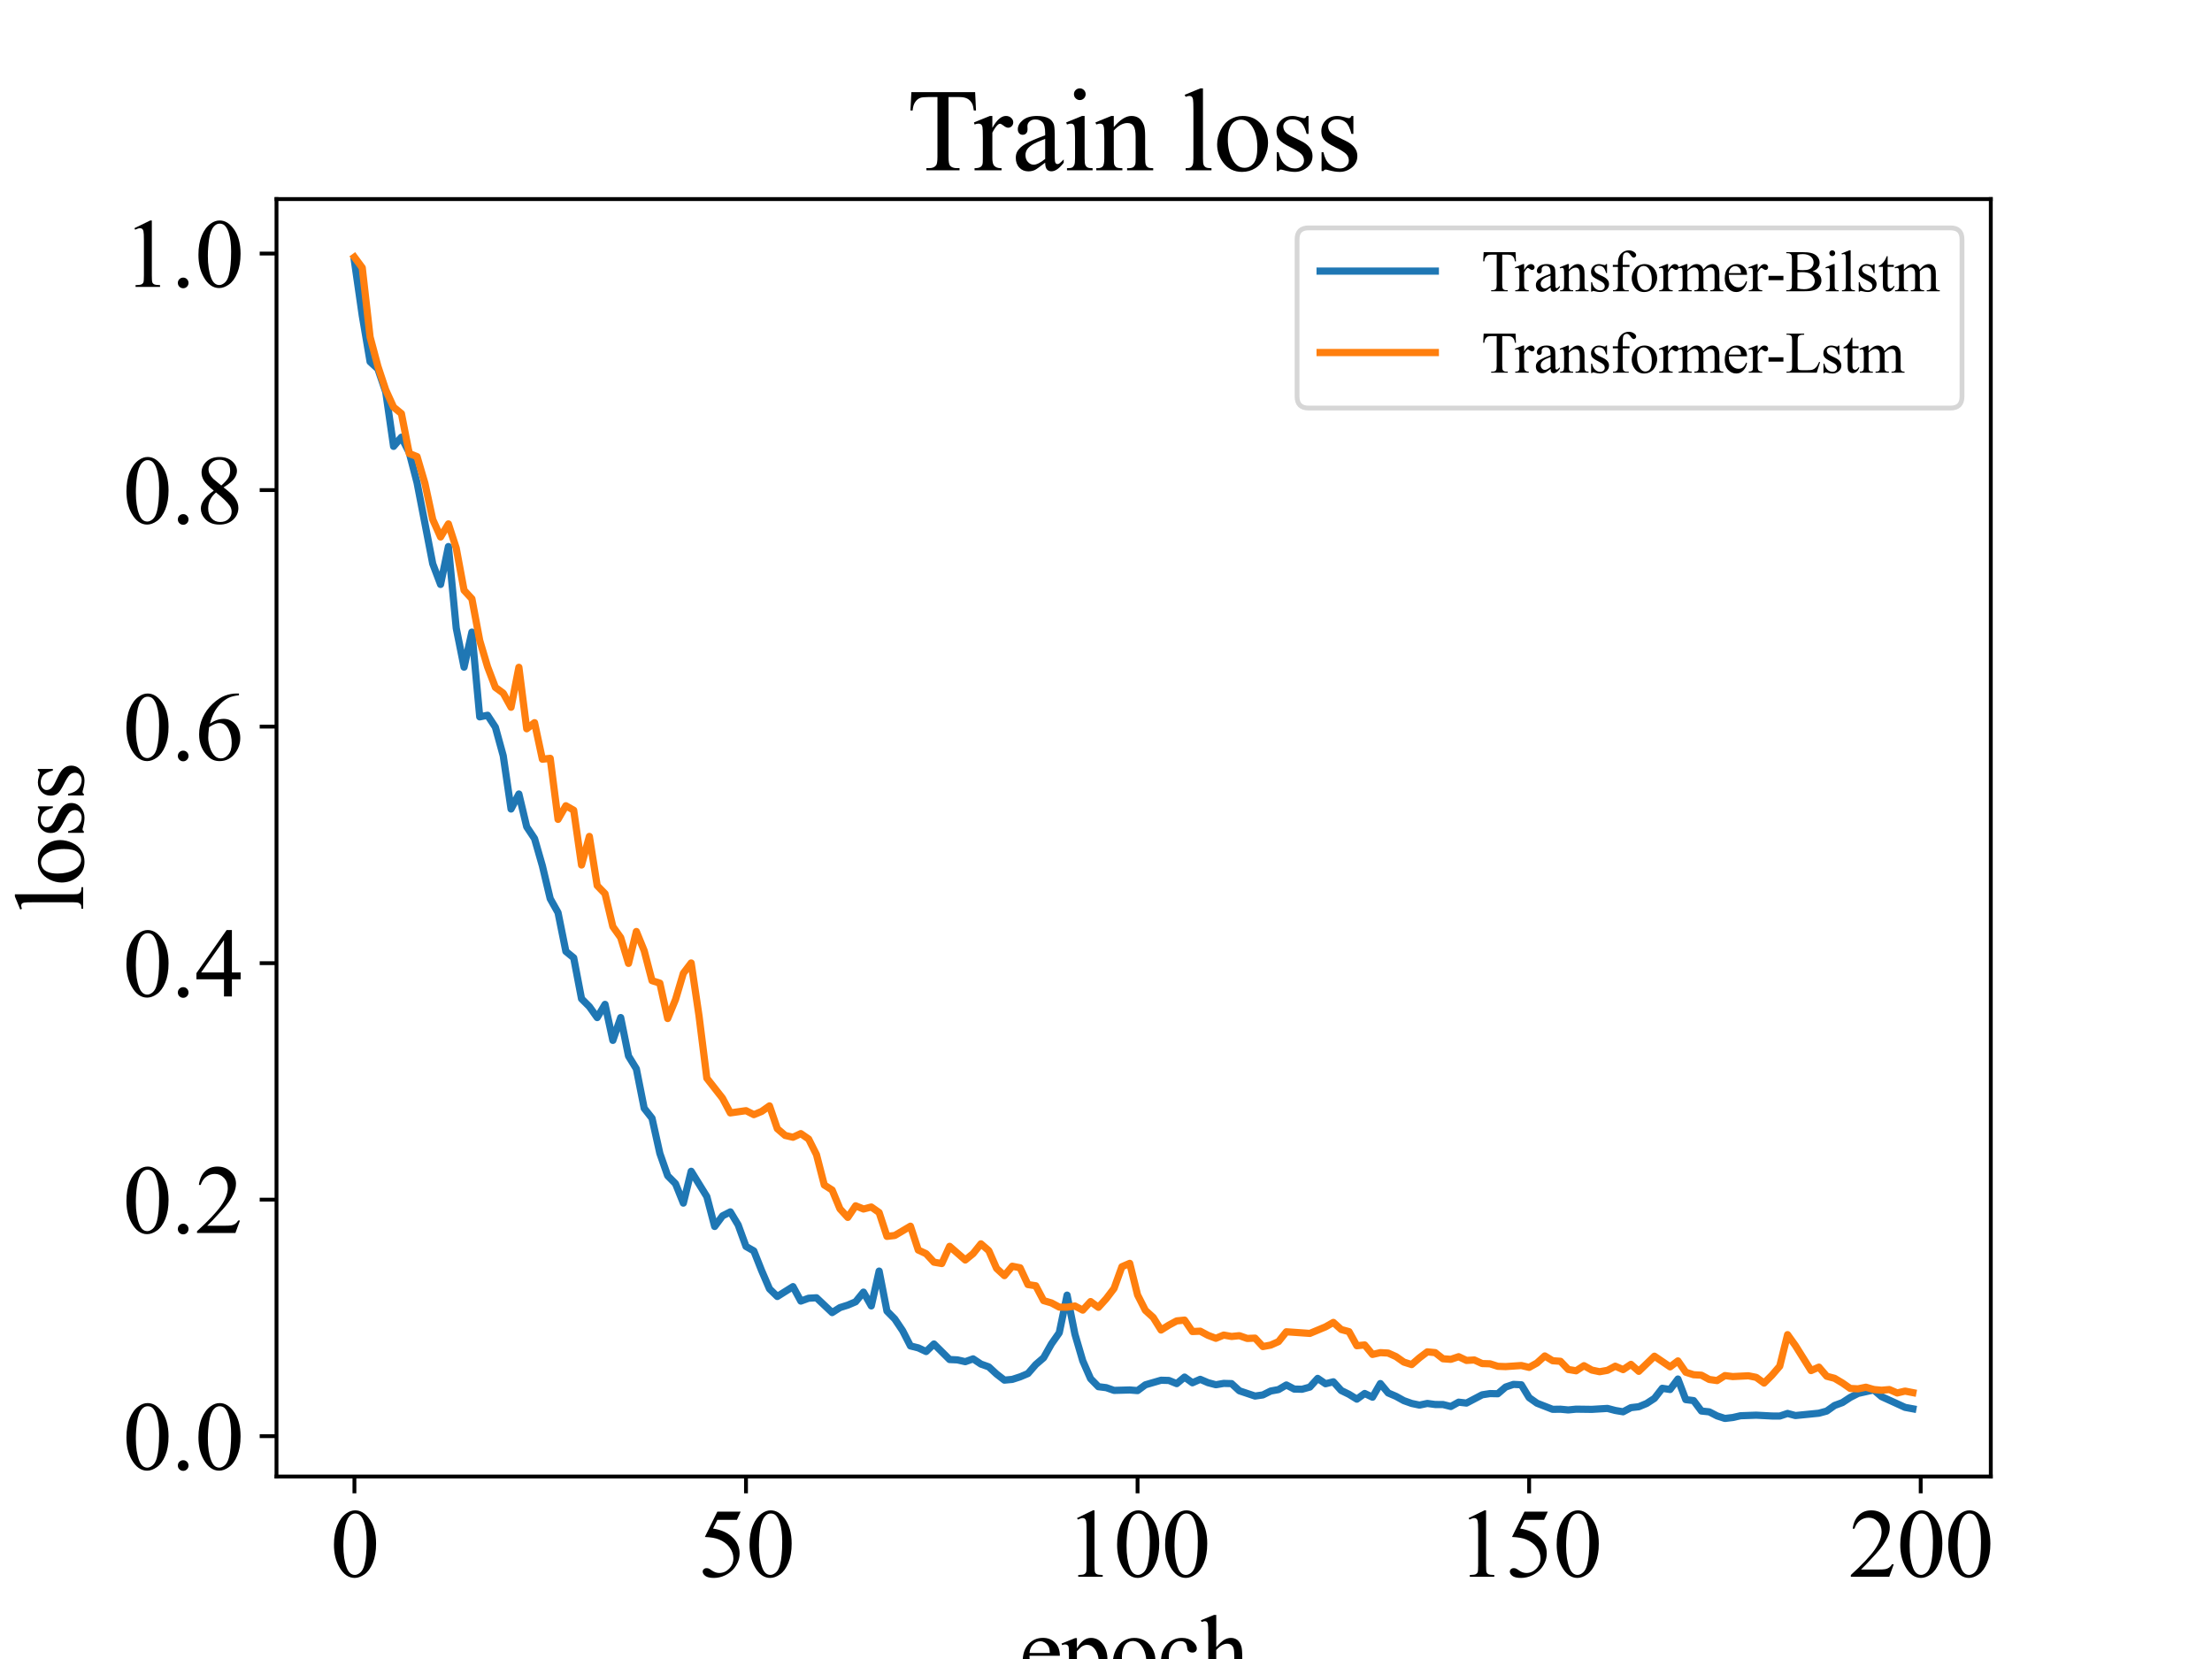 <?xml version="1.0" encoding="utf-8" standalone="no"?>
<!DOCTYPE svg PUBLIC "-//W3C//DTD SVG 1.1//EN"
  "http://www.w3.org/Graphics/SVG/1.1/DTD/svg11.dtd">
<svg xmlns:xlink="http://www.w3.org/1999/xlink" width="460.8pt" height="345.6pt" viewBox="0 0 460.8 345.6" xmlns="http://www.w3.org/2000/svg" version="1.1">
 <defs>
  <style type="text/css">*{stroke-linejoin: round; stroke-linecap: butt}</style>
 </defs>
 <g id="figure_1">
  <g id="patch_1">
   <path d="M 0 345.6 
L 460.8 345.6 
L 460.8 0 
L 0 0 
z
" style="fill: #ffffff"/>
  </g>
  <g id="axes_1">
   <g id="patch_2">
    <path d="M 57.6 307.584 
L 414.72 307.584 
L 414.72 41.472 
L 57.6 41.472 
z
" style="fill: #ffffff"/>
   </g>
   <g id="matplotlib.axis_1">
    <g id="xtick_1">
     <g id="line2d_1">
      <defs>
       <path id="m85b9a4b772" d="M 0 0 
L 0 3.5 
" style="stroke: #000000; stroke-width: 0.8"/>
      </defs>
      <g>
       <use xlink:href="#m85b9a4b772" x="73.833" y="307.584" style="stroke: #000000; stroke-width: 0.8"/>
      </g>
     </g>
     <g id="text_1">
      <!-- 0 -->
      <g transform="translate(68.833 328.471) scale(0.2 -0.2)">
       <defs>
        <path id="TimesNewRomanPSMT-30" d="M 231 2094 
Q 231 2819 450 3342 
Q 669 3866 1031 4122 
Q 1313 4325 1613 4325 
Q 2100 4325 2488 3828 
Q 2972 3213 2972 2159 
Q 2972 1422 2759 906 
Q 2547 391 2217 158 
Q 1888 -75 1581 -75 
Q 975 -75 572 641 
Q 231 1244 231 2094 
z
M 844 2016 
Q 844 1141 1059 588 
Q 1238 122 1591 122 
Q 1759 122 1940 273 
Q 2122 425 2216 781 
Q 2359 1319 2359 2297 
Q 2359 3022 2209 3506 
Q 2097 3866 1919 4016 
Q 1791 4119 1609 4119 
Q 1397 4119 1231 3928 
Q 1006 3669 925 3112 
Q 844 2556 844 2016 
z
" transform="scale(0.016)"/>
       </defs>
       <use xlink:href="#TimesNewRomanPSMT-30"/>
      </g>
     </g>
    </g>
    <g id="xtick_2">
     <g id="line2d_2">
      <g>
       <use xlink:href="#m85b9a4b772" x="155.404" y="307.584" style="stroke: #000000; stroke-width: 0.8"/>
      </g>
     </g>
     <g id="text_2">
      <!-- 50 -->
      <g transform="translate(145.404 328.471) scale(0.2 -0.2)">
       <defs>
        <path id="TimesNewRomanPSMT-35" d="M 2778 4238 
L 2534 3706 
L 1259 3706 
L 981 3138 
Q 1809 3016 2294 2522 
Q 2709 2097 2709 1522 
Q 2709 1188 2573 903 
Q 2438 619 2231 419 
Q 2025 219 1772 97 
Q 1413 -75 1034 -75 
Q 653 -75 479 54 
Q 306 184 306 341 
Q 306 428 378 495 
Q 450 563 559 563 
Q 641 563 702 538 
Q 763 513 909 409 
Q 1144 247 1384 247 
Q 1750 247 2026 523 
Q 2303 800 2303 1197 
Q 2303 1581 2056 1914 
Q 1809 2247 1375 2428 
Q 1034 2569 447 2591 
L 1259 4238 
L 2778 4238 
z
" transform="scale(0.016)"/>
       </defs>
       <use xlink:href="#TimesNewRomanPSMT-35"/>
       <use xlink:href="#TimesNewRomanPSMT-30" x="50"/>
      </g>
     </g>
    </g>
    <g id="xtick_3">
     <g id="line2d_3">
      <g>
       <use xlink:href="#m85b9a4b772" x="236.976" y="307.584" style="stroke: #000000; stroke-width: 0.8"/>
      </g>
     </g>
     <g id="text_3">
      <!-- 100 -->
      <g transform="translate(221.976 328.471) scale(0.2 -0.2)">
       <defs>
        <path id="TimesNewRomanPSMT-31" d="M 750 3822 
L 1781 4325 
L 1884 4325 
L 1884 747 
Q 1884 391 1914 303 
Q 1944 216 2037 169 
Q 2131 122 2419 116 
L 2419 0 
L 825 0 
L 825 116 
Q 1125 122 1212 167 
Q 1300 213 1334 289 
Q 1369 366 1369 747 
L 1369 3034 
Q 1369 3497 1338 3628 
Q 1316 3728 1258 3775 
Q 1200 3822 1119 3822 
Q 1003 3822 797 3725 
L 750 3822 
z
" transform="scale(0.016)"/>
       </defs>
       <use xlink:href="#TimesNewRomanPSMT-31"/>
       <use xlink:href="#TimesNewRomanPSMT-30" x="50"/>
       <use xlink:href="#TimesNewRomanPSMT-30" x="100"/>
      </g>
     </g>
    </g>
    <g id="xtick_4">
     <g id="line2d_4">
      <g>
       <use xlink:href="#m85b9a4b772" x="318.547" y="307.584" style="stroke: #000000; stroke-width: 0.8"/>
      </g>
     </g>
     <g id="text_4">
      <!-- 150 -->
      <g transform="translate(303.547 328.471) scale(0.2 -0.2)">
       <use xlink:href="#TimesNewRomanPSMT-31"/>
       <use xlink:href="#TimesNewRomanPSMT-35" x="50"/>
       <use xlink:href="#TimesNewRomanPSMT-30" x="100"/>
      </g>
     </g>
    </g>
    <g id="xtick_5">
     <g id="line2d_5">
      <g>
       <use xlink:href="#m85b9a4b772" x="400.119" y="307.584" style="stroke: #000000; stroke-width: 0.8"/>
      </g>
     </g>
     <g id="text_5">
      <!-- 200 -->
      <g transform="translate(385.119 328.471) scale(0.2 -0.2)">
       <defs>
        <path id="TimesNewRomanPSMT-32" d="M 2934 816 
L 2638 0 
L 138 0 
L 138 116 
Q 1241 1122 1691 1759 
Q 2141 2397 2141 2925 
Q 2141 3328 1894 3587 
Q 1647 3847 1303 3847 
Q 991 3847 742 3664 
Q 494 3481 375 3128 
L 259 3128 
Q 338 3706 661 4015 
Q 984 4325 1469 4325 
Q 1984 4325 2329 3994 
Q 2675 3663 2675 3213 
Q 2675 2891 2525 2569 
Q 2294 2063 1775 1497 
Q 997 647 803 472 
L 1909 472 
Q 2247 472 2383 497 
Q 2519 522 2628 598 
Q 2738 675 2819 816 
L 2934 816 
z
" transform="scale(0.016)"/>
       </defs>
       <use xlink:href="#TimesNewRomanPSMT-32"/>
       <use xlink:href="#TimesNewRomanPSMT-30" x="50"/>
       <use xlink:href="#TimesNewRomanPSMT-30" x="100"/>
      </g>
     </g>
    </g>
    <g id="text_6">
     <!-- epoch -->
     <g transform="translate(212.282 350.637) scale(0.2 -0.2)">
      <defs>
       <path id="TimesNewRomanPSMT-65" d="M 681 1784 
Q 678 1147 991 784 
Q 1303 422 1725 422 
Q 2006 422 2214 576 
Q 2422 731 2563 1106 
L 2659 1044 
Q 2594 616 2278 264 
Q 1963 -88 1488 -88 
Q 972 -88 605 314 
Q 238 716 238 1394 
Q 238 2128 614 2539 
Q 991 2950 1559 2950 
Q 2041 2950 2350 2633 
Q 2659 2316 2659 1784 
L 681 1784 
z
M 681 1966 
L 2006 1966 
Q 1991 2241 1941 2353 
Q 1863 2528 1708 2628 
Q 1553 2728 1384 2728 
Q 1125 2728 920 2526 
Q 716 2325 681 1966 
z
" transform="scale(0.016)"/>
       <path id="TimesNewRomanPSMT-70" d="M -6 2578 
L 875 2934 
L 994 2934 
L 994 2266 
Q 1216 2644 1439 2795 
Q 1663 2947 1909 2947 
Q 2341 2947 2628 2609 
Q 2981 2197 2981 1534 
Q 2981 794 2556 309 
Q 2206 -88 1675 -88 
Q 1444 -88 1275 -22 
Q 1150 25 994 166 
L 994 -706 
Q 994 -1000 1030 -1079 
Q 1066 -1159 1155 -1206 
Q 1244 -1253 1478 -1253 
L 1478 -1369 
L -22 -1369 
L -22 -1253 
L 56 -1253 
Q 228 -1256 350 -1188 
Q 409 -1153 442 -1076 
Q 475 -1000 475 -688 
L 475 2019 
Q 475 2297 450 2372 
Q 425 2447 370 2484 
Q 316 2522 222 2522 
Q 147 2522 31 2478 
L -6 2578 
z
M 994 2081 
L 994 1013 
Q 994 666 1022 556 
Q 1066 375 1236 237 
Q 1406 100 1666 100 
Q 1978 100 2172 344 
Q 2425 663 2425 1241 
Q 2425 1897 2138 2250 
Q 1938 2494 1663 2494 
Q 1513 2494 1366 2419 
Q 1253 2363 994 2081 
z
" transform="scale(0.016)"/>
       <path id="TimesNewRomanPSMT-6f" d="M 1600 2947 
Q 2250 2947 2644 2453 
Q 2978 2031 2978 1484 
Q 2978 1100 2793 706 
Q 2609 313 2286 112 
Q 1963 -88 1566 -88 
Q 919 -88 538 428 
Q 216 863 216 1403 
Q 216 1797 411 2186 
Q 606 2575 925 2761 
Q 1244 2947 1600 2947 
z
M 1503 2744 
Q 1338 2744 1170 2645 
Q 1003 2547 900 2300 
Q 797 2053 797 1666 
Q 797 1041 1045 587 
Q 1294 134 1700 134 
Q 2003 134 2200 384 
Q 2397 634 2397 1244 
Q 2397 2006 2069 2444 
Q 1847 2744 1503 2744 
z
" transform="scale(0.016)"/>
       <path id="TimesNewRomanPSMT-63" d="M 2631 1088 
Q 2516 522 2178 217 
Q 1841 -88 1431 -88 
Q 944 -88 581 321 
Q 219 731 219 1428 
Q 219 2103 620 2525 
Q 1022 2947 1584 2947 
Q 2006 2947 2278 2723 
Q 2550 2500 2550 2259 
Q 2550 2141 2473 2067 
Q 2397 1994 2259 1994 
Q 2075 1994 1981 2113 
Q 1928 2178 1911 2362 
Q 1894 2547 1784 2644 
Q 1675 2738 1481 2738 
Q 1169 2738 978 2506 
Q 725 2200 725 1697 
Q 725 1184 976 792 
Q 1228 400 1656 400 
Q 1963 400 2206 609 
Q 2378 753 2541 1131 
L 2631 1088 
z
" transform="scale(0.016)"/>
       <path id="TimesNewRomanPSMT-68" d="M 1041 4444 
L 1041 2350 
Q 1388 2731 1591 2839 
Q 1794 2947 1997 2947 
Q 2241 2947 2416 2812 
Q 2591 2678 2675 2391 
Q 2734 2191 2734 1659 
L 2734 647 
Q 2734 375 2778 275 
Q 2809 200 2884 156 
Q 2959 113 3159 113 
L 3159 0 
L 1753 0 
L 1753 113 
L 1819 113 
Q 2019 113 2097 173 
Q 2175 234 2206 353 
Q 2216 403 2216 647 
L 2216 1659 
Q 2216 2128 2167 2275 
Q 2119 2422 2012 2495 
Q 1906 2569 1756 2569 
Q 1603 2569 1437 2487 
Q 1272 2406 1041 2159 
L 1041 647 
Q 1041 353 1073 281 
Q 1106 209 1195 161 
Q 1284 113 1503 113 
L 1503 0 
L 84 0 
L 84 113 
Q 275 113 384 172 
Q 447 203 484 290 
Q 522 378 522 647 
L 522 3238 
Q 522 3728 498 3840 
Q 475 3953 426 3993 
Q 378 4034 297 4034 
Q 231 4034 84 3984 
L 41 4094 
L 897 4444 
L 1041 4444 
z
" transform="scale(0.016)"/>
      </defs>
      <use xlink:href="#TimesNewRomanPSMT-65"/>
      <use xlink:href="#TimesNewRomanPSMT-70" x="44.385"/>
      <use xlink:href="#TimesNewRomanPSMT-6f" x="94.385"/>
      <use xlink:href="#TimesNewRomanPSMT-63" x="144.385"/>
      <use xlink:href="#TimesNewRomanPSMT-68" x="188.77"/>
     </g>
    </g>
   </g>
   <g id="matplotlib.axis_2">
    <g id="ytick_1">
     <g id="line2d_6">
      <defs>
       <path id="macdcf4c54c" d="M 0 0 
L -3.5 0 
" style="stroke: #000000; stroke-width: 0.8"/>
      </defs>
      <g>
       <use xlink:href="#macdcf4c54c" x="57.6" y="299.184" style="stroke: #000000; stroke-width: 0.8"/>
      </g>
     </g>
     <g id="text_7">
      <!-- 0.0 -->
      <g transform="translate(25.6 306.127) scale(0.2 -0.2)">
       <defs>
        <path id="TimesNewRomanPSMT-2e" d="M 800 606 
Q 947 606 1047 504 
Q 1147 403 1147 259 
Q 1147 116 1045 14 
Q 944 -88 800 -88 
Q 656 -88 554 14 
Q 453 116 453 259 
Q 453 406 554 506 
Q 656 606 800 606 
z
" transform="scale(0.016)"/>
       </defs>
       <use xlink:href="#TimesNewRomanPSMT-30"/>
       <use xlink:href="#TimesNewRomanPSMT-2e" x="50"/>
       <use xlink:href="#TimesNewRomanPSMT-30" x="75"/>
      </g>
     </g>
    </g>
    <g id="ytick_2">
     <g id="line2d_7">
      <g>
       <use xlink:href="#macdcf4c54c" x="57.6" y="249.912" style="stroke: #000000; stroke-width: 0.8"/>
      </g>
     </g>
     <g id="text_8">
      <!-- 0.2 -->
      <g transform="translate(25.6 256.856) scale(0.2 -0.2)">
       <use xlink:href="#TimesNewRomanPSMT-30"/>
       <use xlink:href="#TimesNewRomanPSMT-2e" x="50"/>
       <use xlink:href="#TimesNewRomanPSMT-32" x="75"/>
      </g>
     </g>
    </g>
    <g id="ytick_3">
     <g id="line2d_8">
      <g>
       <use xlink:href="#macdcf4c54c" x="57.6" y="200.64" style="stroke: #000000; stroke-width: 0.8"/>
      </g>
     </g>
     <g id="text_9">
      <!-- 0.4 -->
      <g transform="translate(25.6 207.584) scale(0.2 -0.2)">
       <defs>
        <path id="TimesNewRomanPSMT-34" d="M 2978 1563 
L 2978 1119 
L 2409 1119 
L 2409 0 
L 1894 0 
L 1894 1119 
L 100 1119 
L 100 1519 
L 2066 4325 
L 2409 4325 
L 2409 1563 
L 2978 1563 
z
M 1894 1563 
L 1894 3666 
L 406 1563 
L 1894 1563 
z
" transform="scale(0.016)"/>
       </defs>
       <use xlink:href="#TimesNewRomanPSMT-30"/>
       <use xlink:href="#TimesNewRomanPSMT-2e" x="50"/>
       <use xlink:href="#TimesNewRomanPSMT-34" x="75"/>
      </g>
     </g>
    </g>
    <g id="ytick_4">
     <g id="line2d_9">
      <g>
       <use xlink:href="#macdcf4c54c" x="57.6" y="151.368" style="stroke: #000000; stroke-width: 0.8"/>
      </g>
     </g>
     <g id="text_10">
      <!-- 0.6 -->
      <g transform="translate(25.6 158.312) scale(0.2 -0.2)">
       <defs>
        <path id="TimesNewRomanPSMT-36" d="M 2869 4325 
L 2869 4209 
Q 2456 4169 2195 4045 
Q 1934 3922 1679 3669 
Q 1425 3416 1258 3105 
Q 1091 2794 978 2366 
Q 1428 2675 1881 2675 
Q 2316 2675 2634 2325 
Q 2953 1975 2953 1425 
Q 2953 894 2631 456 
Q 2244 -75 1606 -75 
Q 1172 -75 869 213 
Q 275 772 275 1663 
Q 275 2231 503 2743 
Q 731 3256 1154 3653 
Q 1578 4050 1965 4187 
Q 2353 4325 2688 4325 
L 2869 4325 
z
M 925 2138 
Q 869 1716 869 1456 
Q 869 1156 980 804 
Q 1091 453 1309 247 
Q 1469 100 1697 100 
Q 1969 100 2183 356 
Q 2397 613 2397 1088 
Q 2397 1622 2184 2012 
Q 1972 2403 1581 2403 
Q 1463 2403 1327 2353 
Q 1191 2303 925 2138 
z
" transform="scale(0.016)"/>
       </defs>
       <use xlink:href="#TimesNewRomanPSMT-30"/>
       <use xlink:href="#TimesNewRomanPSMT-2e" x="50"/>
       <use xlink:href="#TimesNewRomanPSMT-36" x="75"/>
      </g>
     </g>
    </g>
    <g id="ytick_5">
     <g id="line2d_10">
      <g>
       <use xlink:href="#macdcf4c54c" x="57.6" y="102.096" style="stroke: #000000; stroke-width: 0.8"/>
      </g>
     </g>
     <g id="text_11">
      <!-- 0.8 -->
      <g transform="translate(25.6 109.04) scale(0.2 -0.2)">
       <defs>
        <path id="TimesNewRomanPSMT-38" d="M 1228 2134 
Q 725 2547 579 2797 
Q 434 3047 434 3316 
Q 434 3728 753 4026 
Q 1072 4325 1600 4325 
Q 2113 4325 2425 4047 
Q 2738 3769 2738 3413 
Q 2738 3175 2569 2928 
Q 2400 2681 1866 2347 
Q 2416 1922 2594 1678 
Q 2831 1359 2831 1006 
Q 2831 559 2490 242 
Q 2150 -75 1597 -75 
Q 994 -75 656 303 
Q 388 606 388 966 
Q 388 1247 577 1523 
Q 766 1800 1228 2134 
z
M 1719 2469 
Q 2094 2806 2194 3001 
Q 2294 3197 2294 3444 
Q 2294 3772 2109 3958 
Q 1925 4144 1606 4144 
Q 1288 4144 1088 3959 
Q 888 3775 888 3528 
Q 888 3366 970 3203 
Q 1053 3041 1206 2894 
L 1719 2469 
z
M 1375 2016 
Q 1116 1797 991 1539 
Q 866 1281 866 981 
Q 866 578 1086 336 
Q 1306 94 1647 94 
Q 1984 94 2187 284 
Q 2391 475 2391 747 
Q 2391 972 2272 1150 
Q 2050 1481 1375 2016 
z
" transform="scale(0.016)"/>
       </defs>
       <use xlink:href="#TimesNewRomanPSMT-30"/>
       <use xlink:href="#TimesNewRomanPSMT-2e" x="50"/>
       <use xlink:href="#TimesNewRomanPSMT-38" x="75"/>
      </g>
     </g>
    </g>
    <g id="ytick_6">
     <g id="line2d_11">
      <g>
       <use xlink:href="#macdcf4c54c" x="57.6" y="52.825" style="stroke: #000000; stroke-width: 0.8"/>
      </g>
     </g>
     <g id="text_12">
      <!-- 1.0 -->
      <g transform="translate(25.6 59.768) scale(0.2 -0.2)">
       <use xlink:href="#TimesNewRomanPSMT-31"/>
       <use xlink:href="#TimesNewRomanPSMT-2e" x="50"/>
       <use xlink:href="#TimesNewRomanPSMT-30" x="75"/>
      </g>
     </g>
    </g>
    <g id="text_13">
     <!-- loss -->
     <g transform="translate(17.322 190.09) rotate(-90) scale(0.2 -0.2)">
      <defs>
       <path id="TimesNewRomanPSMT-6c" d="M 1184 4444 
L 1184 647 
Q 1184 378 1223 290 
Q 1263 203 1344 158 
Q 1425 113 1647 113 
L 1647 0 
L 244 0 
L 244 113 
Q 441 113 512 153 
Q 584 194 625 287 
Q 666 381 666 647 
L 666 3247 
Q 666 3731 644 3842 
Q 622 3953 573 3993 
Q 525 4034 450 4034 
Q 369 4034 244 3984 
L 191 4094 
L 1044 4444 
L 1184 4444 
z
" transform="scale(0.016)"/>
       <path id="TimesNewRomanPSMT-73" d="M 2050 2947 
L 2050 1972 
L 1947 1972 
Q 1828 2431 1642 2597 
Q 1456 2763 1169 2763 
Q 950 2763 815 2647 
Q 681 2531 681 2391 
Q 681 2216 781 2091 
Q 878 1963 1175 1819 
L 1631 1597 
Q 2266 1288 2266 781 
Q 2266 391 1970 151 
Q 1675 -88 1309 -88 
Q 1047 -88 709 6 
Q 606 38 541 38 
Q 469 38 428 -44 
L 325 -44 
L 325 978 
L 428 978 
Q 516 541 762 319 
Q 1009 97 1316 97 
Q 1531 97 1667 223 
Q 1803 350 1803 528 
Q 1803 744 1651 891 
Q 1500 1038 1047 1263 
Q 594 1488 453 1669 
Q 313 1847 313 2119 
Q 313 2472 555 2709 
Q 797 2947 1181 2947 
Q 1350 2947 1591 2875 
Q 1750 2828 1803 2828 
Q 1853 2828 1881 2850 
Q 1909 2872 1947 2947 
L 2050 2947 
z
" transform="scale(0.016)"/>
      </defs>
      <use xlink:href="#TimesNewRomanPSMT-6c"/>
      <use xlink:href="#TimesNewRomanPSMT-6f" x="27.783"/>
      <use xlink:href="#TimesNewRomanPSMT-73" x="77.783"/>
      <use xlink:href="#TimesNewRomanPSMT-73" x="116.699"/>
     </g>
    </g>
   </g>
   <g id="line2d_12">
    <path d="M 73.833 54.385 
L 75.464 65.743 
L 77.096 75.35 
L 78.727 76.846 
L 80.358 81.667 
L 81.99 92.991 
L 83.621 91.076 
L 85.253 94.287 
L 86.884 100.581 
L 90.147 117.448 
L 91.778 121.749 
L 93.41 113.855 
L 95.041 130.845 
L 96.673 138.983 
L 98.304 131.681 
L 99.936 149.335 
L 101.567 149.002 
L 103.198 151.493 
L 104.83 157.441 
L 106.461 168.532 
L 108.093 165.407 
L 109.724 172.239 
L 111.356 174.692 
L 112.987 180.369 
L 114.618 187.211 
L 116.25 190.117 
L 117.881 198.193 
L 119.513 199.529 
L 121.144 208.064 
L 122.776 209.695 
L 124.407 211.979 
L 126.038 209.23 
L 127.67 216.733 
L 129.301 211.979 
L 130.933 219.996 
L 132.564 222.656 
L 134.196 230.874 
L 135.827 232.948 
L 137.458 240.263 
L 139.09 244.933 
L 140.721 246.582 
L 142.353 250.633 
L 143.984 244.001 
L 147.247 249.28 
L 148.879 255.495 
L 150.51 253.291 
L 152.141 252.458 
L 153.773 255.172 
L 155.404 259.656 
L 157.036 260.592 
L 158.667 264.707 
L 160.299 268.496 
L 161.93 270.081 
L 165.193 268.028 
L 166.824 271.038 
L 168.456 270.443 
L 170.087 270.351 
L 173.35 273.434 
L 174.981 272.395 
L 176.613 271.88 
L 178.244 271.187 
L 179.876 269.174 
L 181.507 272.044 
L 183.139 264.793 
L 184.77 273.118 
L 186.401 274.773 
L 188.033 277.204 
L 189.664 280.382 
L 191.296 280.791 
L 192.927 281.55 
L 194.559 279.977 
L 197.821 283.217 
L 199.453 283.29 
L 201.084 283.662 
L 202.716 283.077 
L 204.347 284.164 
L 205.979 284.743 
L 207.61 286.246 
L 209.241 287.508 
L 210.873 287.355 
L 212.504 286.824 
L 214.136 286.139 
L 215.767 284.26 
L 217.399 282.854 
L 219.03 279.962 
L 220.661 277.641 
L 222.293 269.798 
L 223.924 277.921 
L 225.556 283.482 
L 227.187 287.204 
L 228.819 288.874 
L 230.45 289.076 
L 232.081 289.644 
L 235.344 289.556 
L 236.976 289.686 
L 238.607 288.478 
L 241.87 287.529 
L 243.501 287.572 
L 245.133 288.236 
L 246.764 286.871 
L 248.396 288.058 
L 250.027 287.337 
L 251.659 288.038 
L 253.29 288.468 
L 254.921 288.188 
L 256.553 288.23 
L 258.184 289.73 
L 261.447 290.823 
L 263.079 290.589 
L 264.71 289.776 
L 266.341 289.476 
L 267.973 288.515 
L 269.604 289.369 
L 271.236 289.406 
L 272.867 288.951 
L 274.499 287.144 
L 276.13 288.26 
L 277.761 287.854 
L 279.393 289.66 
L 281.024 290.459 
L 282.656 291.468 
L 284.287 290.283 
L 285.919 291.063 
L 287.55 288.22 
L 289.181 290.178 
L 290.813 290.879 
L 292.444 291.781 
L 294.076 292.363 
L 295.707 292.705 
L 297.339 292.362 
L 298.97 292.583 
L 300.601 292.587 
L 302.233 292.998 
L 303.864 292.098 
L 305.496 292.284 
L 308.759 290.564 
L 310.39 290.308 
L 312.021 290.343 
L 313.653 288.943 
L 315.284 288.392 
L 316.916 288.475 
L 318.547 291.155 
L 320.179 292.312 
L 323.441 293.59 
L 325.073 293.565 
L 326.704 293.716 
L 328.336 293.555 
L 331.599 293.599 
L 334.862 293.401 
L 336.493 293.826 
L 338.124 294.101 
L 339.756 293.236 
L 341.387 293.049 
L 343.019 292.372 
L 344.65 291.308 
L 346.282 289.208 
L 347.913 289.456 
L 349.544 287.279 
L 351.176 291.564 
L 352.807 291.77 
L 354.439 293.943 
L 356.07 294.115 
L 357.702 294.958 
L 359.333 295.488 
L 360.964 295.295 
L 362.596 294.925 
L 365.859 294.807 
L 369.122 294.979 
L 370.753 294.991 
L 372.384 294.447 
L 374.016 294.883 
L 378.91 294.396 
L 380.542 293.949 
L 382.173 292.786 
L 383.804 292.185 
L 385.436 291.113 
L 387.067 290.278 
L 390.33 289.543 
L 391.962 290.941 
L 396.856 293.179 
L 398.487 293.482 
L 398.487 293.482 
" clip-path="url(#p75ef3bfefd)" style="fill: none; stroke: #1f77b4; stroke-width: 1.5; stroke-linecap: square"/>
   </g>
   <g id="line2d_13">
    <path d="M 73.833 53.568 
L 75.464 55.771 
L 77.096 70.195 
L 78.727 76.321 
L 80.358 81.239 
L 81.99 84.82 
L 83.621 86.155 
L 85.253 94.483 
L 86.884 95.121 
L 88.516 100.668 
L 90.147 108.223 
L 91.778 111.864 
L 93.41 109.139 
L 95.041 114.185 
L 96.673 122.97 
L 98.304 124.737 
L 99.936 133.425 
L 101.567 138.903 
L 103.198 143.197 
L 104.83 144.398 
L 106.461 147.338 
L 108.093 139.012 
L 109.724 151.817 
L 111.356 150.545 
L 112.987 158.157 
L 114.618 157.975 
L 116.25 170.692 
L 117.881 167.852 
L 119.513 168.786 
L 121.144 180.199 
L 122.776 174.24 
L 124.407 184.486 
L 126.038 186.171 
L 127.67 193.033 
L 129.301 195.316 
L 130.933 200.694 
L 132.564 194.048 
L 134.196 198.043 
L 135.827 204.29 
L 137.458 204.809 
L 139.09 212.178 
L 140.721 208.232 
L 142.353 202.75 
L 143.984 200.606 
L 145.616 211.597 
L 147.247 224.609 
L 150.51 228.772 
L 152.141 231.838 
L 155.404 231.373 
L 157.036 232.201 
L 158.667 231.531 
L 160.299 230.378 
L 161.93 235.128 
L 163.561 236.531 
L 165.193 236.91 
L 166.824 236.153 
L 168.456 237.284 
L 170.087 240.535 
L 171.719 246.862 
L 173.35 247.905 
L 174.981 251.828 
L 176.613 253.607 
L 178.244 251.191 
L 179.876 251.859 
L 181.507 251.441 
L 183.139 252.59 
L 184.77 257.559 
L 186.401 257.372 
L 189.664 255.441 
L 191.296 260.41 
L 192.927 261.167 
L 194.559 262.935 
L 196.19 263.22 
L 197.821 259.635 
L 201.084 262.482 
L 202.716 261.15 
L 204.347 259.115 
L 205.979 260.531 
L 207.61 264.237 
L 209.241 265.735 
L 210.873 263.779 
L 212.504 264.102 
L 214.136 267.598 
L 215.767 267.848 
L 217.399 270.941 
L 219.03 271.422 
L 220.661 272.295 
L 222.293 272.316 
L 223.924 272.064 
L 225.556 272.925 
L 227.187 271.142 
L 228.819 272.342 
L 230.45 270.543 
L 232.081 268.397 
L 233.713 263.883 
L 235.344 263.179 
L 236.976 269.754 
L 238.607 272.975 
L 240.239 274.453 
L 241.87 277.07 
L 243.501 276.045 
L 245.133 275.166 
L 246.764 275.004 
L 248.396 277.384 
L 250.027 277.308 
L 251.659 278.176 
L 253.29 278.795 
L 254.921 278.121 
L 256.553 278.409 
L 258.184 278.246 
L 259.816 278.824 
L 261.447 278.756 
L 263.079 280.511 
L 264.71 280.205 
L 266.341 279.48 
L 267.973 277.433 
L 272.867 277.773 
L 276.13 276.412 
L 277.761 275.483 
L 279.393 276.961 
L 281.024 277.402 
L 282.656 280.34 
L 284.287 280.179 
L 285.919 282.154 
L 287.55 281.779 
L 289.181 281.866 
L 290.813 282.602 
L 292.444 283.747 
L 294.076 284.265 
L 295.707 282.852 
L 297.339 281.616 
L 298.97 281.775 
L 300.601 283.054 
L 302.233 283.174 
L 303.864 282.624 
L 305.496 283.402 
L 307.127 283.307 
L 308.759 284.055 
L 310.39 284.104 
L 312.021 284.627 
L 313.653 284.685 
L 316.916 284.462 
L 318.547 284.853 
L 320.179 283.94 
L 321.81 282.467 
L 323.441 283.465 
L 325.073 283.582 
L 326.704 285.287 
L 328.336 285.561 
L 329.967 284.496 
L 331.599 285.412 
L 333.23 285.756 
L 334.862 285.466 
L 336.493 284.604 
L 338.124 285.317 
L 339.756 284.222 
L 341.387 285.674 
L 344.65 282.523 
L 347.913 284.74 
L 349.544 283.503 
L 351.176 285.858 
L 352.807 286.383 
L 354.439 286.476 
L 356.07 287.368 
L 357.702 287.6 
L 359.333 286.559 
L 360.964 286.763 
L 364.227 286.602 
L 365.859 286.931 
L 367.49 288.117 
L 369.122 286.495 
L 370.753 284.596 
L 372.384 278.031 
L 374.016 280.308 
L 377.279 285.518 
L 378.91 284.797 
L 380.542 286.698 
L 382.173 287.126 
L 383.804 288.097 
L 385.436 289.238 
L 387.067 289.322 
L 388.699 288.98 
L 390.33 289.461 
L 391.962 289.611 
L 393.593 289.47 
L 395.224 290.179 
L 396.856 289.79 
L 398.487 290.109 
L 398.487 290.109 
" clip-path="url(#p75ef3bfefd)" style="fill: none; stroke: #ff7f0e; stroke-width: 1.5; stroke-linecap: square"/>
   </g>
   <g id="patch_3">
    <path d="M 57.6 307.584 
L 57.6 41.472 
" style="fill: none; stroke: #000000; stroke-width: 0.8; stroke-linejoin: miter; stroke-linecap: square"/>
   </g>
   <g id="patch_4">
    <path d="M 414.72 307.584 
L 414.72 41.472 
" style="fill: none; stroke: #000000; stroke-width: 0.8; stroke-linejoin: miter; stroke-linecap: square"/>
   </g>
   <g id="patch_5">
    <path d="M 57.6 307.584 
L 414.72 307.584 
" style="fill: none; stroke: #000000; stroke-width: 0.8; stroke-linejoin: miter; stroke-linecap: square"/>
   </g>
   <g id="patch_6">
    <path d="M 57.6 41.472 
L 414.72 41.472 
" style="fill: none; stroke: #000000; stroke-width: 0.8; stroke-linejoin: miter; stroke-linecap: square"/>
   </g>
   <g id="text_14">
    <!-- Train loss -->
    <g transform="translate(188.919 35.472) scale(0.24 -0.24)">
     <defs>
      <path id="TimesNewRomanPSMT-54" d="M 3703 4238 
L 3750 3244 
L 3631 3244 
Q 3597 3506 3538 3619 
Q 3441 3800 3280 3886 
Q 3119 3972 2856 3972 
L 2259 3972 
L 2259 734 
Q 2259 344 2344 247 
Q 2463 116 2709 116 
L 2856 116 
L 2856 0 
L 1059 0 
L 1059 116 
L 1209 116 
Q 1478 116 1591 278 
Q 1659 378 1659 734 
L 1659 3972 
L 1150 3972 
Q 853 3972 728 3928 
Q 566 3869 450 3700 
Q 334 3531 313 3244 
L 194 3244 
L 244 4238 
L 3703 4238 
z
" transform="scale(0.016)"/>
      <path id="TimesNewRomanPSMT-72" d="M 1038 2947 
L 1038 2303 
Q 1397 2947 1775 2947 
Q 1947 2947 2059 2842 
Q 2172 2738 2172 2600 
Q 2172 2478 2090 2393 
Q 2009 2309 1897 2309 
Q 1788 2309 1652 2417 
Q 1516 2525 1450 2525 
Q 1394 2525 1328 2463 
Q 1188 2334 1038 2041 
L 1038 669 
Q 1038 431 1097 309 
Q 1138 225 1241 169 
Q 1344 113 1538 113 
L 1538 0 
L 72 0 
L 72 113 
Q 291 113 397 181 
Q 475 231 506 341 
Q 522 394 522 644 
L 522 1753 
Q 522 2253 501 2348 
Q 481 2444 426 2487 
Q 372 2531 291 2531 
Q 194 2531 72 2484 
L 41 2597 
L 906 2947 
L 1038 2947 
z
" transform="scale(0.016)"/>
      <path id="TimesNewRomanPSMT-61" d="M 1822 413 
Q 1381 72 1269 19 
Q 1100 -59 909 -59 
Q 613 -59 420 144 
Q 228 347 228 678 
Q 228 888 322 1041 
Q 450 1253 767 1440 
Q 1084 1628 1822 1897 
L 1822 2009 
Q 1822 2438 1686 2597 
Q 1550 2756 1291 2756 
Q 1094 2756 978 2650 
Q 859 2544 859 2406 
L 866 2225 
Q 866 2081 792 2003 
Q 719 1925 600 1925 
Q 484 1925 411 2006 
Q 338 2088 338 2228 
Q 338 2497 613 2722 
Q 888 2947 1384 2947 
Q 1766 2947 2009 2819 
Q 2194 2722 2281 2516 
Q 2338 2381 2338 1966 
L 2338 994 
Q 2338 584 2353 492 
Q 2369 400 2405 369 
Q 2441 338 2488 338 
Q 2538 338 2575 359 
Q 2641 400 2828 588 
L 2828 413 
Q 2478 -56 2159 -56 
Q 2006 -56 1915 50 
Q 1825 156 1822 413 
z
M 1822 616 
L 1822 1706 
Q 1350 1519 1213 1441 
Q 966 1303 859 1153 
Q 753 1003 753 825 
Q 753 600 887 451 
Q 1022 303 1197 303 
Q 1434 303 1822 616 
z
" transform="scale(0.016)"/>
      <path id="TimesNewRomanPSMT-69" d="M 928 4444 
Q 1059 4444 1151 4351 
Q 1244 4259 1244 4128 
Q 1244 3997 1151 3903 
Q 1059 3809 928 3809 
Q 797 3809 703 3903 
Q 609 3997 609 4128 
Q 609 4259 701 4351 
Q 794 4444 928 4444 
z
M 1188 2947 
L 1188 647 
Q 1188 378 1227 289 
Q 1266 200 1342 156 
Q 1419 113 1622 113 
L 1622 0 
L 231 0 
L 231 113 
Q 441 113 512 153 
Q 584 194 626 287 
Q 669 381 669 647 
L 669 1750 
Q 669 2216 641 2353 
Q 619 2453 572 2492 
Q 525 2531 444 2531 
Q 356 2531 231 2484 
L 188 2597 
L 1050 2947 
L 1188 2947 
z
" transform="scale(0.016)"/>
      <path id="TimesNewRomanPSMT-6e" d="M 1034 2341 
Q 1538 2947 1994 2947 
Q 2228 2947 2397 2830 
Q 2566 2713 2666 2444 
Q 2734 2256 2734 1869 
L 2734 647 
Q 2734 375 2778 278 
Q 2813 200 2889 156 
Q 2966 113 3172 113 
L 3172 0 
L 1756 0 
L 1756 113 
L 1816 113 
Q 2016 113 2095 173 
Q 2175 234 2206 353 
Q 2219 400 2219 647 
L 2219 1819 
Q 2219 2209 2117 2386 
Q 2016 2563 1775 2563 
Q 1403 2563 1034 2156 
L 1034 647 
Q 1034 356 1069 288 
Q 1113 197 1189 155 
Q 1266 113 1500 113 
L 1500 0 
L 84 0 
L 84 113 
L 147 113 
Q 366 113 442 223 
Q 519 334 519 647 
L 519 1709 
Q 519 2225 495 2337 
Q 472 2450 423 2490 
Q 375 2531 294 2531 
Q 206 2531 84 2484 
L 38 2597 
L 900 2947 
L 1034 2947 
L 1034 2341 
z
" transform="scale(0.016)"/>
      <path id="TimesNewRomanPSMT-20" transform="scale(0.016)"/>
     </defs>
     <use xlink:href="#TimesNewRomanPSMT-54"/>
     <use xlink:href="#TimesNewRomanPSMT-72" x="57.584"/>
     <use xlink:href="#TimesNewRomanPSMT-61" x="90.885"/>
     <use xlink:href="#TimesNewRomanPSMT-69" x="135.27"/>
     <use xlink:href="#TimesNewRomanPSMT-6e" x="163.053"/>
     <use xlink:href="#TimesNewRomanPSMT-20" x="213.053"/>
     <use xlink:href="#TimesNewRomanPSMT-6c" x="238.053"/>
     <use xlink:href="#TimesNewRomanPSMT-6f" x="265.836"/>
     <use xlink:href="#TimesNewRomanPSMT-73" x="315.836"/>
     <use xlink:href="#TimesNewRomanPSMT-73" x="354.752"/>
    </g>
   </g>
   <g id="legend_1">
    <g id="patch_7">
     <path d="M 272.604 85.006 
L 406.32 85.006 
Q 408.72 85.006 408.72 82.606 
L 408.72 49.872 
Q 408.72 47.472 406.32 47.472 
L 272.604 47.472 
Q 270.204 47.472 270.204 49.872 
L 270.204 82.606 
Q 270.204 85.006 272.604 85.006 
z
" style="fill: #ffffff; opacity: 0.8; stroke: #cccccc; stroke-linejoin: miter"/>
    </g>
    <g id="line2d_14">
     <path d="M 275.004 56.472 
L 287.004 56.472 
L 299.004 56.472 
" style="fill: none; stroke: #1f77b4; stroke-width: 1.5; stroke-linecap: square"/>
    </g>
    <g id="text_15">
     <!-- Transformer-Bilstm -->
     <g transform="translate(308.604 60.672) scale(0.12 -0.12)">
      <defs>
       <path id="TimesNewRomanPSMT-66" d="M 1319 2638 
L 1319 756 
Q 1319 356 1406 250 
Q 1522 113 1716 113 
L 1975 113 
L 1975 0 
L 266 0 
L 266 113 
L 394 113 
Q 519 113 622 175 
Q 725 238 764 344 
Q 803 450 803 756 
L 803 2638 
L 247 2638 
L 247 2863 
L 803 2863 
L 803 3050 
Q 803 3478 940 3775 
Q 1078 4072 1361 4255 
Q 1644 4438 1997 4438 
Q 2325 4438 2600 4225 
Q 2781 4084 2781 3909 
Q 2781 3816 2700 3733 
Q 2619 3650 2525 3650 
Q 2453 3650 2373 3701 
Q 2294 3753 2178 3923 
Q 2063 4094 1966 4153 
Q 1869 4213 1750 4213 
Q 1606 4213 1506 4136 
Q 1406 4059 1362 3898 
Q 1319 3738 1319 3069 
L 1319 2863 
L 2056 2863 
L 2056 2638 
L 1319 2638 
z
" transform="scale(0.016)"/>
       <path id="TimesNewRomanPSMT-6d" d="M 1050 2338 
Q 1363 2650 1419 2697 
Q 1559 2816 1721 2881 
Q 1884 2947 2044 2947 
Q 2313 2947 2506 2790 
Q 2700 2634 2766 2338 
Q 3088 2713 3309 2830 
Q 3531 2947 3766 2947 
Q 3994 2947 4170 2830 
Q 4347 2713 4450 2447 
Q 4519 2266 4519 1878 
L 4519 647 
Q 4519 378 4559 278 
Q 4591 209 4675 161 
Q 4759 113 4950 113 
L 4950 0 
L 3538 0 
L 3538 113 
L 3597 113 
Q 3781 113 3884 184 
Q 3956 234 3988 344 
Q 4000 397 4000 647 
L 4000 1878 
Q 4000 2228 3916 2372 
Q 3794 2572 3525 2572 
Q 3359 2572 3192 2489 
Q 3025 2406 2788 2181 
L 2781 2147 
L 2788 2013 
L 2788 647 
Q 2788 353 2820 281 
Q 2853 209 2943 161 
Q 3034 113 3253 113 
L 3253 0 
L 1806 0 
L 1806 113 
Q 2044 113 2133 169 
Q 2222 225 2256 338 
Q 2272 391 2272 647 
L 2272 1878 
Q 2272 2228 2169 2381 
Q 2031 2581 1784 2581 
Q 1616 2581 1450 2491 
Q 1191 2353 1050 2181 
L 1050 647 
Q 1050 366 1089 281 
Q 1128 197 1204 155 
Q 1281 113 1516 113 
L 1516 0 
L 100 0 
L 100 113 
Q 297 113 375 155 
Q 453 197 493 289 
Q 534 381 534 647 
L 534 1741 
Q 534 2213 506 2350 
Q 484 2453 437 2492 
Q 391 2531 309 2531 
Q 222 2531 100 2484 
L 53 2597 
L 916 2947 
L 1050 2947 
L 1050 2338 
z
" transform="scale(0.016)"/>
       <path id="TimesNewRomanPSMT-2d" d="M 259 1672 
L 1875 1672 
L 1875 1200 
L 259 1200 
L 259 1672 
z
" transform="scale(0.016)"/>
       <path id="TimesNewRomanPSMT-42" d="M 2956 2163 
Q 3397 2069 3616 1863 
Q 3919 1575 3919 1159 
Q 3919 844 3719 555 
Q 3519 266 3170 133 
Q 2822 0 2106 0 
L 106 0 
L 106 116 
L 266 116 
Q 531 116 647 284 
Q 719 394 719 750 
L 719 3488 
Q 719 3881 628 3984 
Q 506 4122 266 4122 
L 106 4122 
L 106 4238 
L 1938 4238 
Q 2450 4238 2759 4163 
Q 3228 4050 3475 3764 
Q 3722 3478 3722 3106 
Q 3722 2788 3528 2536 
Q 3334 2284 2956 2163 
z
M 1319 2331 
Q 1434 2309 1582 2298 
Q 1731 2288 1909 2288 
Q 2366 2288 2595 2386 
Q 2825 2484 2947 2687 
Q 3069 2891 3069 3131 
Q 3069 3503 2766 3765 
Q 2463 4028 1881 4028 
Q 1569 4028 1319 3959 
L 1319 2331 
z
M 1319 306 
Q 1681 222 2034 222 
Q 2600 222 2897 476 
Q 3194 731 3194 1106 
Q 3194 1353 3059 1581 
Q 2925 1809 2622 1940 
Q 2319 2072 1872 2072 
Q 1678 2072 1540 2065 
Q 1403 2059 1319 2044 
L 1319 306 
z
" transform="scale(0.016)"/>
       <path id="TimesNewRomanPSMT-74" d="M 1031 3803 
L 1031 2863 
L 1700 2863 
L 1700 2644 
L 1031 2644 
L 1031 788 
Q 1031 509 1111 412 
Q 1191 316 1316 316 
Q 1419 316 1516 380 
Q 1613 444 1666 569 
L 1788 569 
Q 1678 263 1478 108 
Q 1278 -47 1066 -47 
Q 922 -47 784 33 
Q 647 113 581 261 
Q 516 409 516 719 
L 516 2644 
L 63 2644 
L 63 2747 
Q 234 2816 414 2980 
Q 594 3144 734 3369 
Q 806 3488 934 3803 
L 1031 3803 
z
" transform="scale(0.016)"/>
      </defs>
      <use xlink:href="#TimesNewRomanPSMT-54"/>
      <use xlink:href="#TimesNewRomanPSMT-72" x="57.584"/>
      <use xlink:href="#TimesNewRomanPSMT-61" x="90.885"/>
      <use xlink:href="#TimesNewRomanPSMT-6e" x="135.27"/>
      <use xlink:href="#TimesNewRomanPSMT-73" x="185.27"/>
      <use xlink:href="#TimesNewRomanPSMT-66" x="224.186"/>
      <use xlink:href="#TimesNewRomanPSMT-6f" x="257.486"/>
      <use xlink:href="#TimesNewRomanPSMT-72" x="307.486"/>
      <use xlink:href="#TimesNewRomanPSMT-6d" x="340.787"/>
      <use xlink:href="#TimesNewRomanPSMT-65" x="418.57"/>
      <use xlink:href="#TimesNewRomanPSMT-72" x="462.955"/>
      <use xlink:href="#TimesNewRomanPSMT-2d" x="494.256"/>
      <use xlink:href="#TimesNewRomanPSMT-42" x="527.557"/>
      <use xlink:href="#TimesNewRomanPSMT-69" x="594.256"/>
      <use xlink:href="#TimesNewRomanPSMT-6c" x="622.039"/>
      <use xlink:href="#TimesNewRomanPSMT-73" x="649.822"/>
      <use xlink:href="#TimesNewRomanPSMT-74" x="688.738"/>
      <use xlink:href="#TimesNewRomanPSMT-6d" x="716.521"/>
     </g>
    </g>
    <g id="line2d_15">
     <path d="M 275.004 73.439 
L 287.004 73.439 
L 299.004 73.439 
" style="fill: none; stroke: #ff7f0e; stroke-width: 1.5; stroke-linecap: square"/>
    </g>
    <g id="text_16">
     <!-- Transformer-Lstm -->
     <g transform="translate(308.604 77.639) scale(0.12 -0.12)">
      <defs>
       <path id="TimesNewRomanPSMT-4c" d="M 3669 1172 
L 3772 1150 
L 3409 0 
L 128 0 
L 128 116 
L 288 116 
Q 556 116 672 291 
Q 738 391 738 753 
L 738 3488 
Q 738 3884 650 3984 
Q 528 4122 288 4122 
L 128 4122 
L 128 4238 
L 2047 4238 
L 2047 4122 
Q 1709 4125 1573 4059 
Q 1438 3994 1388 3894 
Q 1338 3794 1338 3416 
L 1338 753 
Q 1338 494 1388 397 
Q 1425 331 1503 300 
Q 1581 269 1991 269 
L 2300 269 
Q 2788 269 2984 341 
Q 3181 413 3343 595 
Q 3506 778 3669 1172 
z
" transform="scale(0.016)"/>
      </defs>
      <use xlink:href="#TimesNewRomanPSMT-54"/>
      <use xlink:href="#TimesNewRomanPSMT-72" x="57.584"/>
      <use xlink:href="#TimesNewRomanPSMT-61" x="90.885"/>
      <use xlink:href="#TimesNewRomanPSMT-6e" x="135.27"/>
      <use xlink:href="#TimesNewRomanPSMT-73" x="185.27"/>
      <use xlink:href="#TimesNewRomanPSMT-66" x="224.186"/>
      <use xlink:href="#TimesNewRomanPSMT-6f" x="257.486"/>
      <use xlink:href="#TimesNewRomanPSMT-72" x="307.486"/>
      <use xlink:href="#TimesNewRomanPSMT-6d" x="340.787"/>
      <use xlink:href="#TimesNewRomanPSMT-65" x="418.57"/>
      <use xlink:href="#TimesNewRomanPSMT-72" x="462.955"/>
      <use xlink:href="#TimesNewRomanPSMT-2d" x="494.256"/>
      <use xlink:href="#TimesNewRomanPSMT-4c" x="527.557"/>
      <use xlink:href="#TimesNewRomanPSMT-73" x="588.641"/>
      <use xlink:href="#TimesNewRomanPSMT-74" x="627.557"/>
      <use xlink:href="#TimesNewRomanPSMT-6d" x="655.34"/>
     </g>
    </g>
   </g>
  </g>
 </g>
 <defs>
  <clipPath id="p75ef3bfefd">
   <rect x="57.6" y="41.472" width="357.12" height="266.112"/>
  </clipPath>
 </defs>
</svg>

